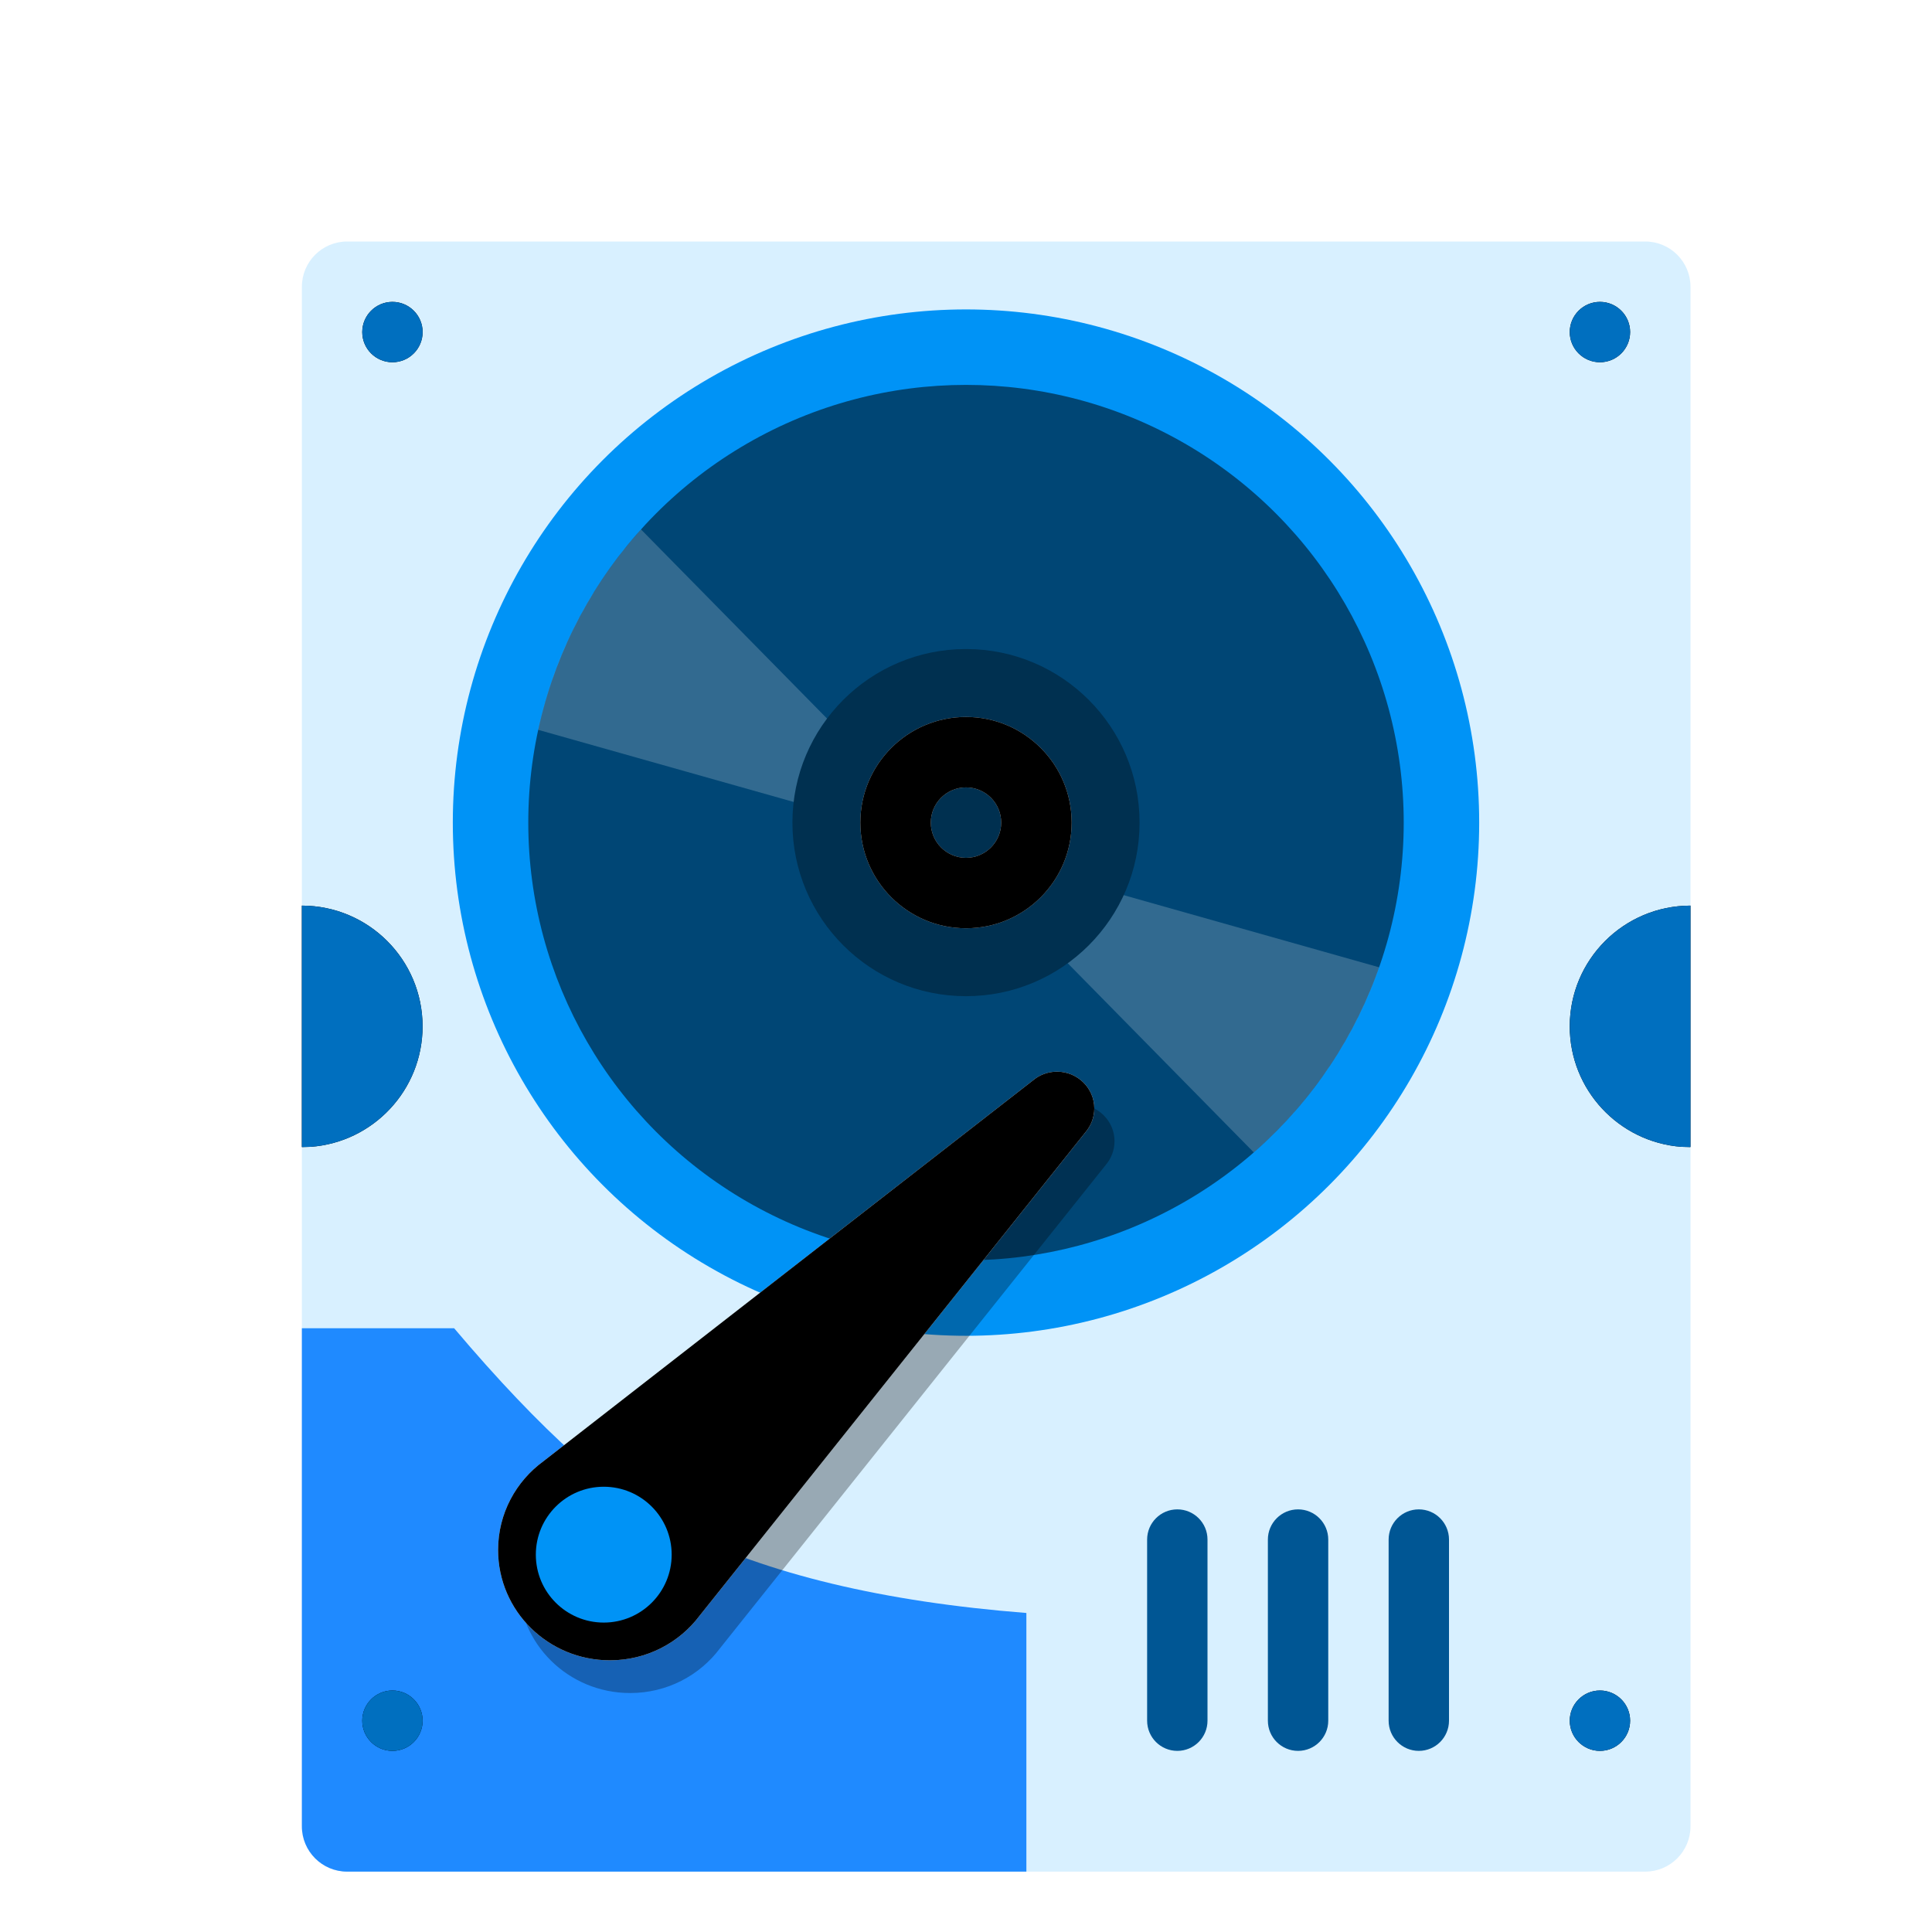 <svg xmlns="http://www.w3.org/2000/svg" xmlns:xlink="http://www.w3.org/1999/xlink" width="32" height="32" viewBox="0 0 32 32">
  <defs>
    <filter id="deepin-diskmanager-a" width="134.8%" height="129.6%" x="-17.4%" y="-14.8%" filterUnits="objectBoundingBox">
      <feOffset dy="1" in="SourceAlpha" result="shadowOffsetOuter1"/>
      <feGaussianBlur in="shadowOffsetOuter1" result="shadowBlurOuter1" stdDeviation=".5"/>
      <feColorMatrix in="shadowBlurOuter1" result="shadowMatrixOuter1" values="0 0 0 0 0   0 0 0 0 0   0 0 0 0 0  0 0 0 0.15 0"/>
      <feMerge>
        <feMergeNode in="shadowMatrixOuter1"/>
        <feMergeNode in="SourceGraphic"/>
      </feMerge>
    </filter>
    <path id="deepin-diskmanager-c" d="M1.999,11 L1.999,14.999 L1.851,14.995 C0.816,14.918 -1.01918474e-13,14.054 -1.01918474e-13,13 C-1.01918474e-13,11.896 0.895,11.001 1.999,11 Z"/>
    <filter id="deepin-diskmanager-b" width="100%" height="100%" x="0%" y="0%" filterUnits="objectBoundingBox">
      <feOffset in="SourceAlpha" result="shadowOffsetOuter1"/>
      <feColorMatrix in="shadowOffsetOuter1" values="0 0 0 0 1   0 0 0 0 1   0 0 0 0 1  0 0 0 0.5 0"/>
    </filter>
    <path id="deepin-diskmanager-e" d="M22.999,11 L22.999,14.999 L22.851,14.995 C21.816,14.918 21,14.054 21,13 C21,11.896 21.895,11.001 22.999,11 Z"/>
    <filter id="deepin-diskmanager-d" width="100%" height="100%" x="0%" y="0%" filterUnits="objectBoundingBox">
      <feOffset in="SourceAlpha" result="shadowOffsetOuter1"/>
      <feColorMatrix in="shadowOffsetOuter1" values="0 0 0 0 1   0 0 0 0 1   0 0 0 0 1  0 0 0 0.5 0"/>
    </filter>
    <path id="deepin-diskmanager-g" d="M21.5,24 C21.776,24 22,24.224 22,24.5 C22,24.776 21.776,25 21.5,25 C21.224,25 21,24.776 21,24.5 C21,24.224 21.224,24 21.5,24 Z M1.5,24 C1.776,24 2,24.224 2,24.5 C2,24.776 1.776,25 1.5,25 C1.224,25 1,24.776 1,24.5 C1,24.224 1.224,24 1.5,24 Z M21.5,1 C21.776,1 22,1.224 22,1.5 C22,1.776 21.776,2 21.5,2 C21.224,2 21,1.776 21,1.5 C21,1.224 21.224,1 21.5,1 Z M1.5,1 C1.776,1 2,1.224 2,1.5 C2,1.776 1.776,2 1.5,2 C1.224,2 1,1.776 1,1.5 C1,1.224 1.224,1 1.5,1 Z"/>
    <filter id="deepin-diskmanager-f" width="100%" height="100%" x="0%" y="0%" filterUnits="objectBoundingBox">
      <feOffset in="SourceAlpha" result="shadowOffsetOuter1"/>
      <feColorMatrix in="shadowOffsetOuter1" values="0 0 0 0 1   0 0 0 0 1   0 0 0 0 1  0 0 0 0.5 0"/>
    </filter>
    <path id="deepin-diskmanager-h" d="M8.5,6.75 C9.466,6.75 10.25,7.534 10.25,8.5 C10.25,9.466 9.466,10.25 8.5,10.25 C7.534,10.25 6.75,9.466 6.75,8.5 C6.75,7.534 7.534,6.75 8.5,6.75 Z M8.5,7.917 C8.178,7.917 7.917,8.178 7.917,8.5 C7.917,8.822 8.178,9.083 8.5,9.083 C8.822,9.083 9.083,8.822 9.083,8.5 C9.083,8.178 8.822,7.917 8.5,7.917 Z"/>
    <filter id="deepin-diskmanager-i" width="100%" height="100%" x="0%" y="0%" filterUnits="objectBoundingBox">
      <feOffset in="SourceAlpha" result="shadowOffsetInner1"/>
      <feComposite in="shadowOffsetInner1" in2="SourceAlpha" k2="-1" k3="1" operator="arithmetic" result="shadowInnerInner1"/>
      <feColorMatrix in="shadowInnerInner1" values="0 0 0 0 1   0 0 0 0 1   0 0 0 0 1  0 0 0 0.5 0"/>
    </filter>
    <linearGradient id="deepin-diskmanager-j" x1="97.247%" x2="6.271%" y1="3.756%" y2="92.217%">
      <stop offset="0%" stop-color="#F7F9FB"/>
      <stop offset="100%" stop-color="#ECF1F6"/>
    </linearGradient>
    <path id="deepin-diskmanager-k" d="M3.341,9.007 L9.729,1.003 C9.82,0.896 9.875,0.759 9.875,0.609 C9.875,0.273 9.598,0 9.258,0 C9.106,0 8.966,0.054 8.859,0.145 L0.752,6.452 C0.296,6.784 0,7.319 0,7.922 C0,8.932 0.829,9.75 1.852,9.75 C2.463,9.75 3.004,9.458 3.341,9.007 Z"/>
    <filter id="deepin-diskmanager-l" width="100%" height="100%" x="0%" y="0%" filterUnits="objectBoundingBox">
      <feOffset in="SourceAlpha" result="shadowOffsetInner1"/>
      <feComposite in="shadowOffsetInner1" in2="SourceAlpha" k2="-1" k3="1" operator="arithmetic" result="shadowInnerInner1"/>
      <feColorMatrix in="shadowInnerInner1" values="0 0 0 0 1   0 0 0 0 1   0 0 0 0 1  0 0 0 0.942 0"/>
    </filter>
  </defs>
  <g fill="none" fill-rule="evenodd" filter="url(#deepin-diskmanager-a)" transform="translate(5 3)">
    <path fill="#D8F0FF" d="M0.75,0 L22.25,0 C22.664,-7.6089797e-17 23,0.336 23,0.75 L23,26.25 C23,26.664 22.664,27 22.25,27 L0.75,27 C0.336,27 5.07265313e-17,26.664 0,26.25 L0,0.75 C-5.07265313e-17,0.336 0.336,7.6089797e-17 0.75,0 Z"/>
    <g transform="matrix(-1 0 0 1 1.999 0)">
      <use fill="#000" filter="url(#deepin-diskmanager-b)" xlink:href="#deepin-diskmanager-c"/>
      <use fill="#006FBF" xlink:href="#deepin-diskmanager-c"/>
    </g>
    <use fill="#000" filter="url(#deepin-diskmanager-d)" xlink:href="#deepin-diskmanager-e"/>
    <use fill="#006FBF" xlink:href="#deepin-diskmanager-e"/>
    <path fill="#005694" d="M14.5,21 C14.776,21 15,21.224 15,21.5 L15,24.5 C15,24.776 14.776,25 14.5,25 C14.224,25 14,24.776 14,24.5 L14,21.5 C14,21.224 14.224,21 14.5,21 Z M16.5,21 C16.776,21 17,21.224 17,21.5 L17,24.5 C17,24.776 16.776,25 16.5,25 C16.224,25 16,24.776 16,24.5 L16,21.5 C16,21.224 16.224,21 16.5,21 Z M18.5,21 C18.776,21 19,21.224 19,21.5 L19,24.5 C19,24.776 18.776,25 18.5,25 C18.224,25 18,24.776 18,24.5 L18,21.5 C18,21.224 18.224,21 18.5,21 Z"/>
    <path fill="#1F8AFF" d="M2.522,18 C3.96,19.701 5.201,20.813 6.245,21.336 C7.711,22.07 9.63,22.53 12,22.716 L12,27 L0.75,27 C0.336,27 5.07265313e-17,26.664 0,26.25 L0,18 L0,18 L2.522,18 Z"/>
    <use fill="#000" filter="url(#deepin-diskmanager-f)" xlink:href="#deepin-diskmanager-g"/>
    <use fill="#006FBF" xlink:href="#deepin-diskmanager-g"/>
    <g transform="translate(2.5 1.125)">
      <circle cx="8.5" cy="8.5" r="8.5" fill="#0093F6"/>
      <g transform="translate(1.25 1.25)">
        <circle cx="7.25" cy="7.25" r="7.25" fill="#004675"/>
        <path fill="#FFF" fill-opacity=".198" fill-rule="nonzero" d="M7.042,7.655 L14.094,9.647 C13.676,10.843 12.952,11.896 12.017,12.713 L7.042,7.655 Z M1.867,2.394 L7.042,7.655 L0.163,5.713 C0.435,4.454 1.034,3.316 1.867,2.394 Z"/>
      </g>
      <circle cx="2.875" cy="2.875" r="2.875" fill="#003050" transform="translate(5.625 5.625)"/>
      <use fill="#D9D9D9" xlink:href="#deepin-diskmanager-h"/>
      <use fill="#000" filter="url(#deepin-diskmanager-i)" xlink:href="#deepin-diskmanager-h"/>
    </g>
    <g transform="translate(3.25 13.75)">
      <path fill="#000" fill-opacity=".296" fill-rule="nonzero" d="M3.676,9.55 L10.064,1.546 C10.155,1.439 10.21,1.301 10.21,1.151 C10.21,0.816 9.933,0.542 9.593,0.542 C9.441,0.542 9.302,0.596 9.194,0.687 L1.087,6.994 C0.631,7.327 0.335,7.862 0.335,8.464 C0.335,9.475 1.164,10.292 2.187,10.292 C2.798,10.292 3.339,10.001 3.676,9.55 Z"/>
      <g fill-rule="nonzero">
        <use fill="url(#deepin-diskmanager-j)" xlink:href="#deepin-diskmanager-k"/>
        <use fill="#000" filter="url(#deepin-diskmanager-l)" xlink:href="#deepin-diskmanager-k"/>
      </g>
      <circle cx="1.75" cy="8" r="1.125" fill="#0093F6"/>
    </g>
  </g>
</svg>
